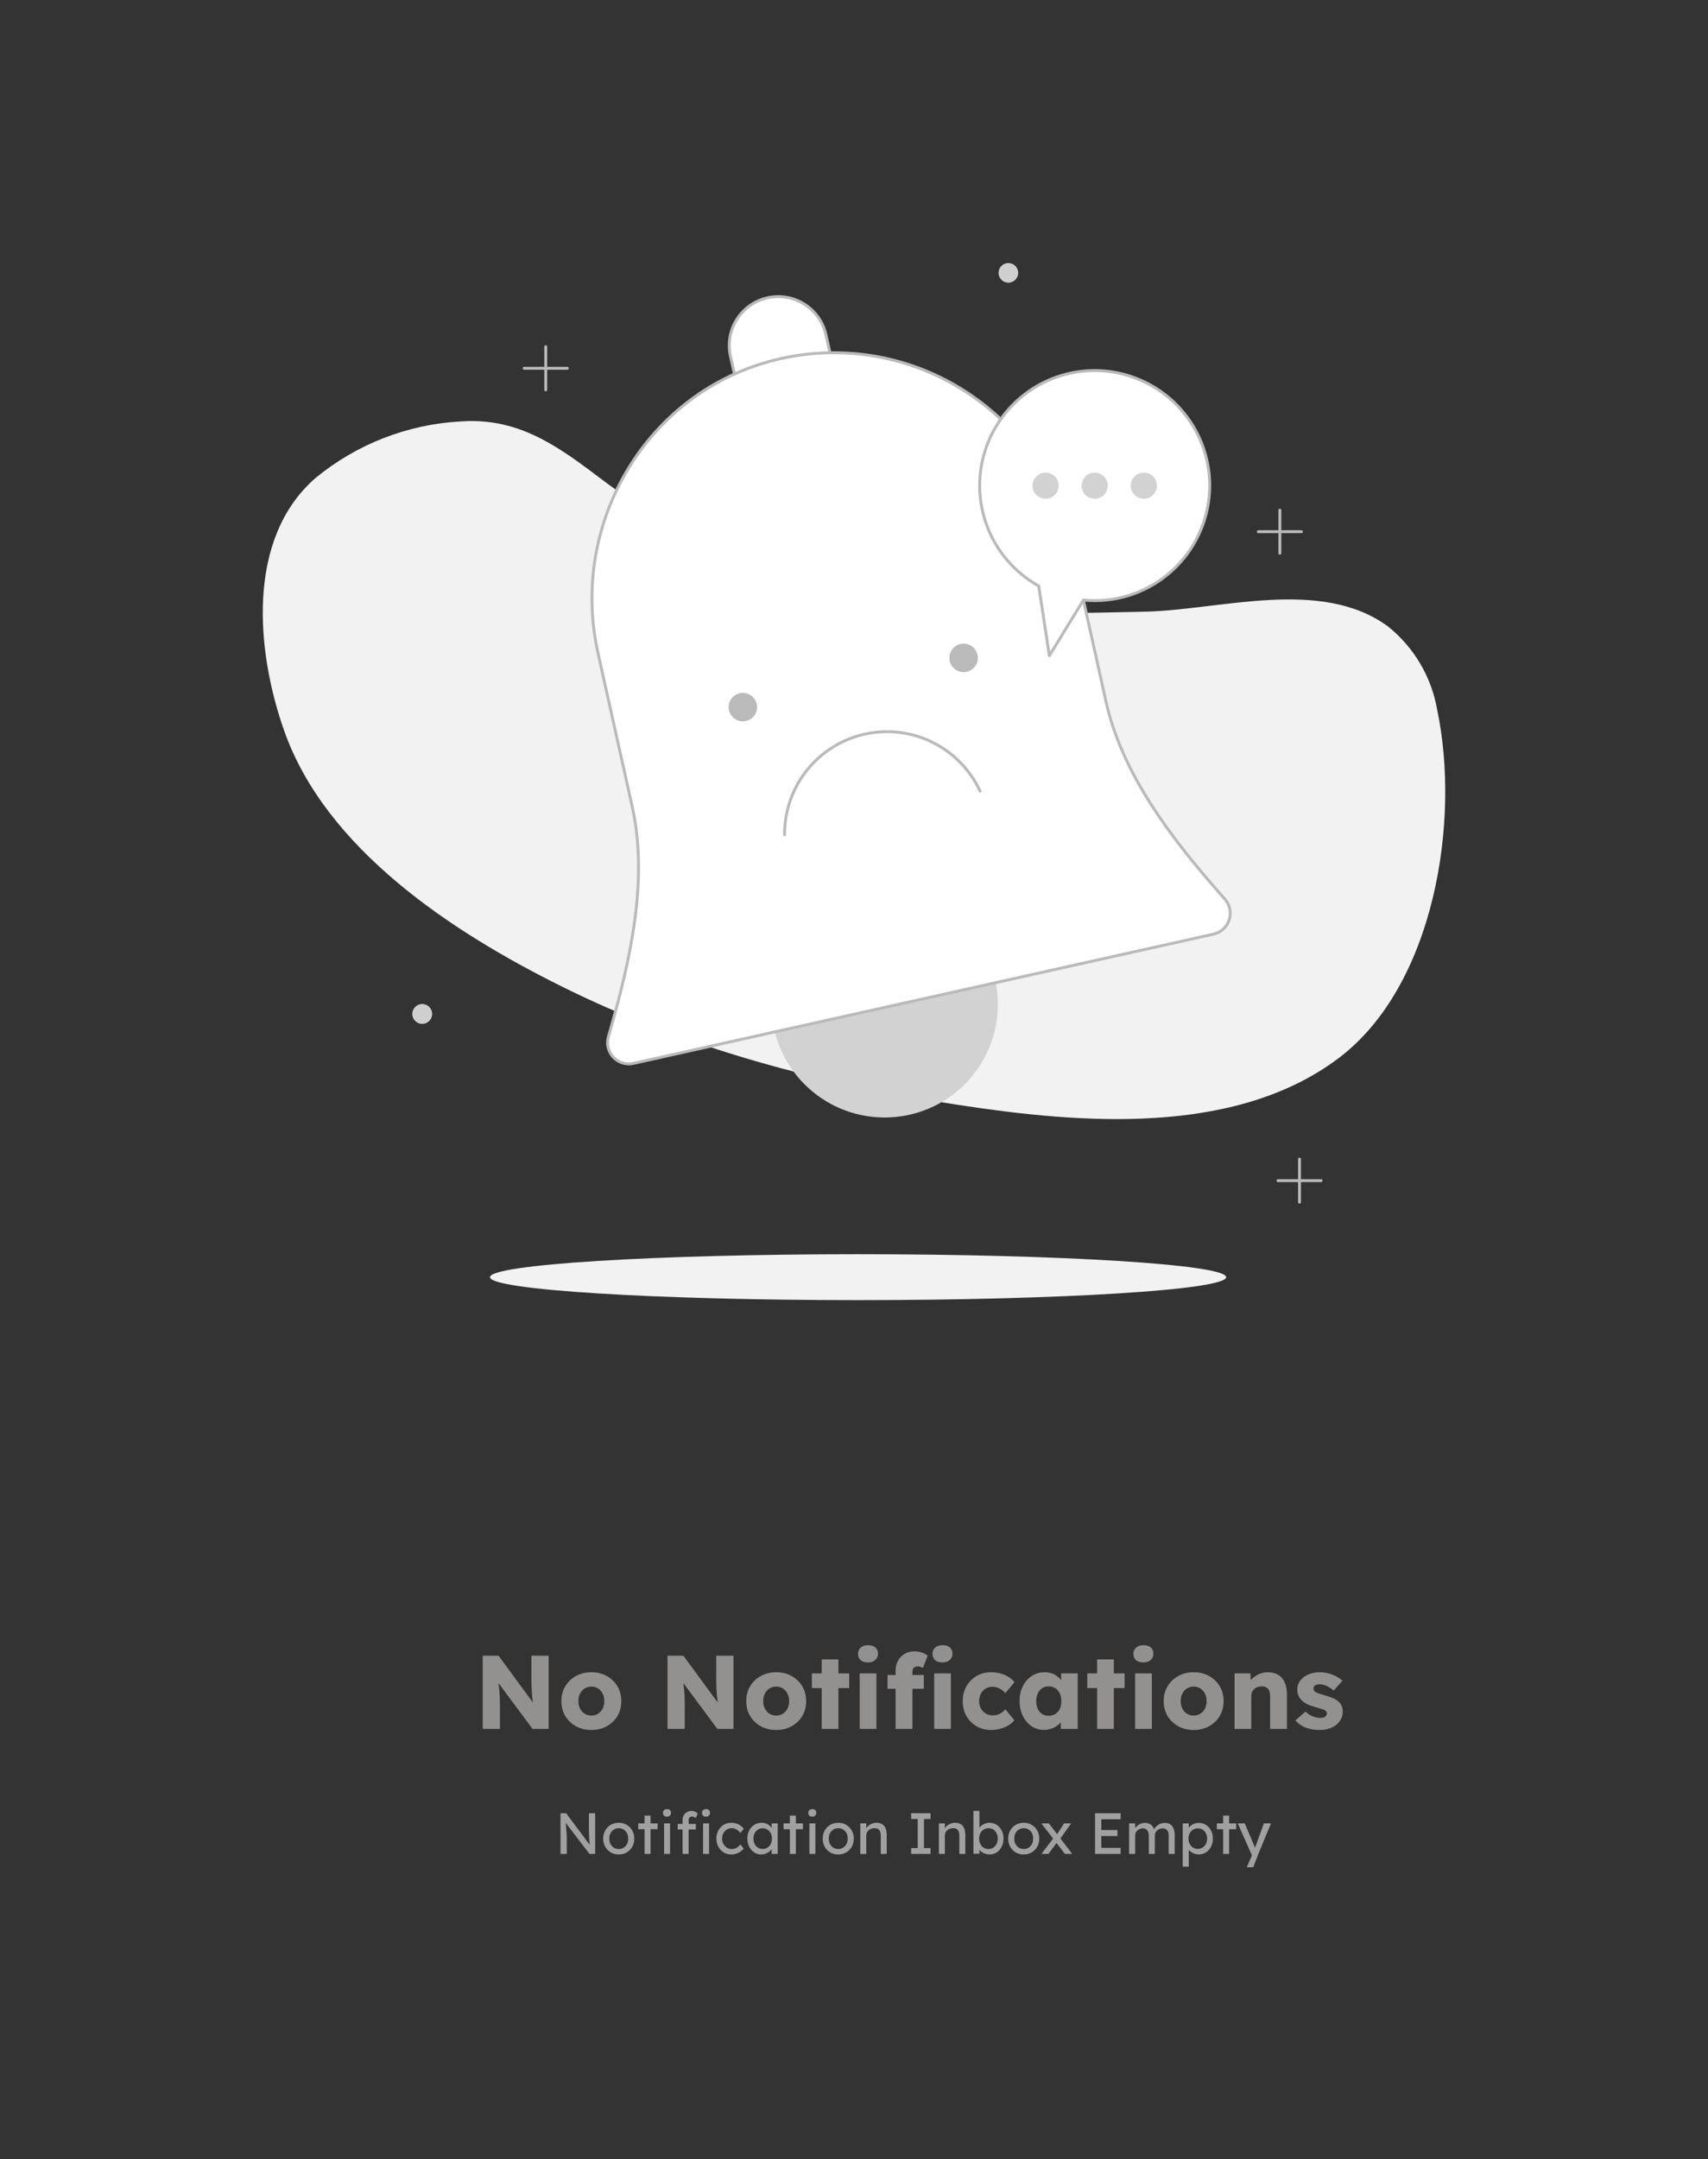 <svg width="588" height="743" viewBox="0 0 588 743" fill="none" xmlns="http://www.w3.org/2000/svg">
<rect x="0" y="0" width="588" height="743" fill="#333333" stroke="none"/>
<path d="M145.351 352.32C147.22 352.32 148.734 350.806 148.734 348.939C148.734 347.072 147.22 345.558 145.351 345.558C143.483 345.558 141.969 347.072 141.969 348.939C141.969 350.806 143.483 352.32 145.351 352.32Z" fill="#CFCFCF"/>
<path d="M364.708 211.019C335.817 211.019 306.408 209.846 278.898 202.188C251.906 194.702 227.122 180.179 205.031 163.379C190.569 152.443 177.418 143.715 158.64 145.026C140.271 146.02 122.704 152.875 108.521 164.586C84.636 185.491 88.225 224.232 97.787 251.346C112.146 292.295 155.845 320.824 192.985 339.28C235.89 360.702 283.04 373.156 330.294 380.297C371.715 386.61 424.94 391.163 460.838 364.152C493.802 339.28 502.846 282.566 494.769 244.275C492.809 232.962 486.782 222.755 477.821 215.573C454.66 198.635 420.108 209.95 394.082 210.502C384.417 210.709 374.58 210.95 364.708 211.019Z" fill="#F2F2F2"/>
<path d="M304.545 384.574C326.068 384.574 343.515 367.137 343.515 345.627C343.515 324.117 326.068 306.68 304.545 306.68C283.023 306.68 265.575 324.117 265.575 345.627C265.575 367.137 283.023 384.574 304.545 384.574Z" fill="#D2D2D2"/>
<path d="M264.276 102.478C266.431 101.998 268.659 101.946 270.833 102.327C273.008 102.707 275.086 103.512 276.949 104.695C278.812 105.878 280.424 107.417 281.693 109.222C282.961 111.028 283.861 113.066 284.341 115.219L290.569 143.132L257.688 150.459L251.46 122.547C250.978 120.387 250.928 118.155 251.312 115.976C251.696 113.798 252.507 111.716 253.697 109.852C254.888 107.987 256.435 106.376 258.251 105.11C260.066 103.845 262.114 102.95 264.276 102.478Z" fill="white" stroke="#BABABA" stroke-linecap="round" stroke-linejoin="round"/>
<path d="M417.899 321.445L218.079 365.946C216.838 366.224 215.546 366.175 214.33 365.802C213.114 365.429 212.016 364.745 211.145 363.819C210.274 362.892 209.659 361.755 209.362 360.519C209.065 359.283 209.095 357.991 209.45 356.77L210.278 353.907C217.182 329.448 223.188 302.506 217.665 277.668L205.86 224.68C195.919 180.144 222.636 134.781 266.956 123.845C277.763 121.164 288.998 120.67 299.999 122.393C311 124.116 321.545 128.02 331.014 133.877C340.482 139.733 348.683 147.424 355.134 156.495C361.584 165.567 366.154 175.836 368.574 186.699L380.759 241.48C386.316 266.318 403.091 288.259 419.867 307.37L421.834 309.612C422.631 310.573 423.17 311.72 423.4 312.946C423.63 314.171 423.545 315.436 423.151 316.619C422.757 317.803 422.069 318.867 421.15 319.711C420.231 320.556 419.112 321.152 417.899 321.445Z" fill="white" stroke="#BABABA" stroke-linecap="round" stroke-linejoin="round"/>
<path d="M270.097 287.293C270.042 279.235 272.751 271.402 277.772 265.098C282.793 258.793 289.823 254.398 297.692 252.644C305.561 250.889 313.793 251.882 321.019 255.456C328.245 259.03 334.028 264.97 337.405 272.286" stroke="#BABABA" stroke-linecap="round" stroke-linejoin="round"/>
<path d="M331.744 231.304C334.451 231.304 336.646 229.11 336.646 226.405C336.646 223.7 334.451 221.506 331.744 221.506C329.037 221.506 326.843 223.7 326.843 226.405C326.843 229.11 329.037 231.304 331.744 231.304Z" fill="#BABABA"/>
<path d="M255.737 248.242C258.444 248.242 260.639 246.048 260.639 243.343C260.639 240.638 258.444 238.444 255.737 238.444C253.03 238.444 250.836 240.638 250.836 243.343C250.836 246.048 253.03 248.242 255.737 248.242Z" fill="#BABABA"/>
<path d="M347.14 97.282C349.008 97.282 350.522 95.768 350.522 93.901C350.522 92.034 349.008 90.52 347.14 90.52C345.271 90.52 343.757 92.034 343.757 93.901C343.757 95.768 345.271 97.282 347.14 97.282Z" fill="#CFCFCF"/>
<path d="M145.351 352.32C147.22 352.32 148.734 350.806 148.734 348.939C148.734 347.072 147.22 345.558 145.351 345.558C143.483 345.558 141.969 347.072 141.969 348.939C141.969 350.806 143.483 352.32 145.351 352.32Z" fill="#CFCFCF"/>
<path d="M440.611 175.556V190.39" stroke="#BABABA" stroke-linecap="round" stroke-linejoin="round"/>
<path d="M433.19 182.973H448.033" stroke="#BABABA" stroke-linecap="round" stroke-linejoin="round"/>
<path d="M447.377 398.891V413.724" stroke="#BABABA" stroke-linecap="round" stroke-linejoin="round"/>
<path d="M439.956 406.308H454.798" stroke="#BABABA" stroke-linecap="round" stroke-linejoin="round"/>
<path d="M187.877 119.326V134.159" stroke="#BABABA" stroke-linecap="round" stroke-linejoin="round"/>
<path d="M180.456 126.743H195.298" stroke="#BABABA" stroke-linecap="round" stroke-linejoin="round"/>
<path d="M295.398 447.428C365.379 447.428 422.111 443.891 422.111 439.528C422.111 435.165 365.379 431.628 295.398 431.628C225.417 431.628 168.686 435.165 168.686 439.528C168.686 443.891 225.417 447.428 295.398 447.428Z" fill="#F2F2F2"/>
<path d="M416.45 167.139C416.441 177.63 412.267 187.689 404.844 195.107C397.421 202.526 387.356 206.698 376.859 206.707C375.567 206.707 374.277 206.638 372.993 206.5L361.257 225.646L357.598 201.67C351.501 198.277 346.409 193.333 342.839 187.34C339.269 181.347 337.348 174.517 337.27 167.543C337.192 160.568 338.96 153.697 342.395 147.626C345.83 141.554 350.809 136.498 356.829 132.969C362.849 129.44 369.695 127.565 376.674 127.532C383.653 127.5 390.516 129.311 396.569 132.784C402.621 136.256 407.648 141.265 411.139 147.305C414.631 153.344 416.463 160.198 416.45 167.173V167.139Z" fill="white" stroke="#BABABA" stroke-linecap="round" stroke-linejoin="round"/>
<path d="M359.945 171.141C362.157 171.141 363.949 169.349 363.949 167.139C363.949 164.929 362.157 163.137 359.945 163.137C357.734 163.137 355.941 164.929 355.941 167.139C355.941 169.349 357.734 171.141 359.945 171.141Z" fill="#D2D2D2" stroke="#D2D2D2" stroke-miterlimit="10"/>
<path d="M376.858 171.141C379.07 171.141 380.862 169.349 380.862 167.139C380.862 164.929 379.07 163.137 376.858 163.137C374.647 163.137 372.854 164.929 372.854 167.139C372.854 169.349 374.647 171.141 376.858 171.141Z" fill="#D2D2D2" stroke="#D2D2D2" stroke-miterlimit="10"/>
<path d="M393.772 171.141C395.983 171.141 397.776 169.349 397.776 167.139C397.776 164.929 395.983 163.137 393.772 163.137C391.56 163.137 389.768 164.929 389.768 167.139C389.768 169.349 391.56 171.141 393.772 171.141Z" fill="#D2D2D2" stroke="#D2D2D2" stroke-miterlimit="10"/>
<path d="M166.168 595V569.8H171.64L184.852 587.8L183.664 587.62C183.544 586.828 183.448 586.072 183.376 585.352C183.304 584.632 183.232 583.924 183.16 583.228C183.112 582.532 183.064 581.824 183.016 581.104C182.992 580.384 182.968 579.604 182.944 578.764C182.944 577.924 182.944 577.012 182.944 576.028V569.8H188.884V595H183.34L169.552 576.424L171.388 576.676C171.508 577.828 171.604 578.812 171.676 579.628C171.772 580.42 171.844 581.128 171.892 581.752C171.964 582.376 172.012 582.94 172.036 583.444C172.06 583.948 172.072 584.452 172.072 584.956C172.096 585.436 172.108 585.976 172.108 586.576V595H166.168ZM203.595 595.36C201.603 595.36 199.827 594.928 198.267 594.064C196.731 593.2 195.507 592.024 194.595 590.536C193.707 589.048 193.263 587.344 193.263 585.424C193.263 583.504 193.707 581.8 194.595 580.312C195.507 578.824 196.731 577.648 198.267 576.784C199.827 575.92 201.603 575.488 203.595 575.488C205.587 575.488 207.351 575.92 208.887 576.784C210.447 577.648 211.671 578.824 212.559 580.312C213.447 581.8 213.891 583.504 213.891 585.424C213.891 587.344 213.447 589.048 212.559 590.536C211.671 592.024 210.447 593.2 208.887 594.064C207.351 594.928 205.587 595.36 203.595 595.36ZM203.595 590.392C204.459 590.392 205.227 590.176 205.899 589.744C206.571 589.312 207.099 588.724 207.483 587.98C207.867 587.236 208.047 586.384 208.023 585.424C208.047 584.464 207.867 583.612 207.483 582.868C207.099 582.1 206.571 581.5 205.899 581.068C205.227 580.636 204.459 580.42 203.595 580.42C202.731 580.42 201.951 580.636 201.255 581.068C200.583 581.5 200.055 582.1 199.671 582.868C199.287 583.612 199.107 584.464 199.131 585.424C199.107 586.384 199.287 587.236 199.671 587.98C200.055 588.724 200.583 589.312 201.255 589.744C201.951 590.176 202.731 590.392 203.595 590.392ZM229.801 595V569.8H235.273L248.485 587.8L247.297 587.62C247.177 586.828 247.081 586.072 247.009 585.352C246.937 584.632 246.865 583.924 246.793 583.228C246.745 582.532 246.697 581.824 246.649 581.104C246.625 580.384 246.601 579.604 246.577 578.764C246.577 577.924 246.577 577.012 246.577 576.028V569.8H252.517V595H246.973L233.185 576.424L235.021 576.676C235.141 577.828 235.237 578.812 235.309 579.628C235.405 580.42 235.477 581.128 235.525 581.752C235.597 582.376 235.645 582.94 235.669 583.444C235.693 583.948 235.705 584.452 235.705 584.956C235.729 585.436 235.741 585.976 235.741 586.576V595H229.801ZM267.228 595.36C265.236 595.36 263.46 594.928 261.9 594.064C260.364 593.2 259.14 592.024 258.228 590.536C257.34 589.048 256.896 587.344 256.896 585.424C256.896 583.504 257.34 581.8 258.228 580.312C259.14 578.824 260.364 577.648 261.9 576.784C263.46 575.92 265.236 575.488 267.228 575.488C269.22 575.488 270.984 575.92 272.52 576.784C274.08 577.648 275.304 578.824 276.192 580.312C277.08 581.8 277.524 583.504 277.524 585.424C277.524 587.344 277.08 589.048 276.192 590.536C275.304 592.024 274.08 593.2 272.52 594.064C270.984 594.928 269.22 595.36 267.228 595.36ZM267.228 590.392C268.092 590.392 268.86 590.176 269.532 589.744C270.204 589.312 270.732 588.724 271.116 587.98C271.5 587.236 271.68 586.384 271.656 585.424C271.68 584.464 271.5 583.612 271.116 582.868C270.732 582.1 270.204 581.5 269.532 581.068C268.86 580.636 268.092 580.42 267.228 580.42C266.364 580.42 265.584 580.636 264.888 581.068C264.216 581.5 263.688 582.1 263.304 582.868C262.92 583.612 262.74 584.464 262.764 585.424C262.74 586.384 262.92 587.236 263.304 587.98C263.688 588.724 264.216 589.312 264.888 589.744C265.584 590.176 266.364 590.392 267.228 590.392ZM282.874 595V571.06H288.634V595H282.874ZM279.49 580.924V575.884H292.342V580.924H279.49ZM295.958 595V575.884H301.718V595H295.958ZM298.838 572.104C297.758 572.104 296.906 571.852 296.282 571.348C295.682 570.82 295.382 570.076 295.382 569.116C295.382 568.252 295.694 567.544 296.318 566.992C296.942 566.44 297.782 566.164 298.838 566.164C299.918 566.164 300.758 566.428 301.358 566.956C301.958 567.46 302.258 568.18 302.258 569.116C302.258 570.004 301.946 570.724 301.322 571.276C300.722 571.828 299.894 572.104 298.838 572.104ZM308.318 595V574.948C308.318 573.7 308.582 572.572 309.11 571.564C309.662 570.556 310.418 569.764 311.378 569.188C312.362 568.588 313.502 568.288 314.798 568.288C315.71 568.288 316.55 568.42 317.318 568.684C318.086 568.948 318.77 569.32 319.37 569.8L317.714 574.012C317.402 573.844 317.102 573.712 316.814 573.616C316.526 573.52 316.262 573.472 316.022 573.472C315.59 573.472 315.23 573.544 314.942 573.688C314.654 573.832 314.438 574.06 314.294 574.372C314.174 574.66 314.114 575.02 314.114 575.452V595H311.234C310.586 595 310.01 595 309.506 595C309.026 595 308.63 595 308.318 595ZM305.546 581.176V576.424H318.038V581.176H305.546ZM321.602 595V575.884H327.362V595H321.602ZM324.482 572.104C323.402 572.104 322.55 571.852 321.926 571.348C321.326 570.82 321.026 570.076 321.026 569.116C321.026 568.252 321.338 567.544 321.962 566.992C322.586 566.44 323.426 566.164 324.482 566.164C325.562 566.164 326.402 566.428 327.002 566.956C327.602 567.46 327.902 568.18 327.902 569.116C327.902 570.004 327.59 570.724 326.966 571.276C326.366 571.828 325.538 572.104 324.482 572.104ZM341.147 595.36C339.299 595.36 337.643 594.928 336.179 594.064C334.715 593.2 333.551 592.024 332.687 590.536C331.847 589.024 331.427 587.32 331.427 585.424C331.427 583.528 331.847 581.836 332.687 580.348C333.551 578.836 334.715 577.648 336.179 576.784C337.643 575.92 339.299 575.488 341.147 575.488C342.851 575.488 344.411 575.788 345.827 576.388C347.267 576.988 348.407 577.828 349.247 578.908L346.115 582.652C345.779 582.268 345.383 581.908 344.927 581.572C344.471 581.236 343.967 580.972 343.415 580.78C342.863 580.588 342.287 580.492 341.687 580.492C340.775 580.492 339.971 580.708 339.275 581.14C338.579 581.548 338.039 582.124 337.655 582.868C337.271 583.612 337.079 584.464 337.079 585.424C337.079 586.336 337.271 587.164 337.655 587.908C338.063 588.652 338.615 589.24 339.311 589.672C340.007 590.104 340.799 590.32 341.687 590.32C342.311 590.32 342.887 590.248 343.415 590.104C343.943 589.936 344.423 589.696 344.855 589.384C345.311 589.072 345.731 588.688 346.115 588.232L349.211 592.012C348.395 593.044 347.255 593.86 345.791 594.46C344.351 595.06 342.803 595.36 341.147 595.36ZM359.432 595.324C357.824 595.324 356.384 594.904 355.112 594.064C353.864 593.2 352.868 592.024 352.124 590.536C351.38 589.024 351.008 587.32 351.008 585.424C351.008 583.48 351.38 581.764 352.124 580.276C352.868 578.788 353.888 577.624 355.184 576.784C356.48 575.92 357.956 575.488 359.612 575.488C360.524 575.488 361.352 575.62 362.096 575.884C362.864 576.148 363.536 576.52 364.112 577C364.688 577.456 365.18 577.996 365.588 578.62C365.996 579.22 366.296 579.868 366.488 580.564L365.3 580.42V575.884H371.024V595H365.192V590.392L366.488 590.356C366.296 591.028 365.984 591.664 365.552 592.264C365.12 592.864 364.592 593.392 363.968 593.848C363.344 594.304 362.648 594.664 361.88 594.928C361.112 595.192 360.296 595.324 359.432 595.324ZM361.016 590.464C361.904 590.464 362.672 590.26 363.32 589.852C363.968 589.444 364.472 588.868 364.832 588.124C365.192 587.356 365.372 586.456 365.372 585.424C365.372 584.392 365.192 583.504 364.832 582.76C364.472 581.992 363.968 581.404 363.32 580.996C362.672 580.564 361.904 580.348 361.016 580.348C360.152 580.348 359.396 580.564 358.748 580.996C358.124 581.404 357.632 581.992 357.272 582.76C356.912 583.504 356.732 584.392 356.732 585.424C356.732 586.456 356.912 587.356 357.272 588.124C357.632 588.868 358.124 589.444 358.748 589.852C359.396 590.26 360.152 590.464 361.016 590.464ZM377.691 595V571.06H383.451V595H377.691ZM374.307 580.924V575.884H387.159V580.924H374.307ZM390.775 595V575.884H396.535V595H390.775ZM393.655 572.104C392.575 572.104 391.723 571.852 391.099 571.348C390.499 570.82 390.199 570.076 390.199 569.116C390.199 568.252 390.511 567.544 391.135 566.992C391.759 566.44 392.599 566.164 393.655 566.164C394.735 566.164 395.575 566.428 396.175 566.956C396.775 567.46 397.075 568.18 397.075 569.116C397.075 570.004 396.763 570.724 396.139 571.276C395.539 571.828 394.711 572.104 393.655 572.104ZM410.947 595.36C408.955 595.36 407.179 594.928 405.619 594.064C404.083 593.2 402.859 592.024 401.947 590.536C401.059 589.048 400.615 587.344 400.615 585.424C400.615 583.504 401.059 581.8 401.947 580.312C402.859 578.824 404.083 577.648 405.619 576.784C407.179 575.92 408.955 575.488 410.947 575.488C412.939 575.488 414.703 575.92 416.239 576.784C417.799 577.648 419.023 578.824 419.911 580.312C420.799 581.8 421.243 583.504 421.243 585.424C421.243 587.344 420.799 589.048 419.911 590.536C419.023 592.024 417.799 593.2 416.239 594.064C414.703 594.928 412.939 595.36 410.947 595.36ZM410.947 590.392C411.811 590.392 412.579 590.176 413.251 589.744C413.923 589.312 414.451 588.724 414.835 587.98C415.219 587.236 415.399 586.384 415.375 585.424C415.399 584.464 415.219 583.612 414.835 582.868C414.451 582.1 413.923 581.5 413.251 581.068C412.579 580.636 411.811 580.42 410.947 580.42C410.083 580.42 409.303 580.636 408.607 581.068C407.935 581.5 407.407 582.1 407.023 582.868C406.639 583.612 406.459 584.464 406.483 585.424C406.459 586.384 406.639 587.236 407.023 587.98C407.407 588.724 407.935 589.312 408.607 589.744C409.303 590.176 410.083 590.392 410.947 590.392ZM425.009 595V575.884H430.481L430.661 579.772L429.509 580.204C429.773 579.34 430.241 578.56 430.913 577.864C431.609 577.144 432.437 576.568 433.397 576.136C434.357 575.704 435.365 575.488 436.421 575.488C437.861 575.488 439.073 575.788 440.057 576.388C441.041 576.964 441.785 577.84 442.289 579.016C442.793 580.168 443.045 581.584 443.045 583.264V595H437.249V583.732C437.249 582.964 437.141 582.328 436.925 581.824C436.709 581.32 436.373 580.948 435.917 580.708C435.485 580.444 434.945 580.324 434.297 580.348C433.793 580.348 433.325 580.432 432.893 580.6C432.461 580.744 432.089 580.972 431.777 581.284C431.465 581.572 431.213 581.908 431.021 582.292C430.853 582.676 430.769 583.096 430.769 583.552V595H427.925C427.253 595 426.677 595 426.197 595C425.717 595 425.321 595 425.009 595ZM454.305 595.36C452.433 595.36 450.777 595.06 449.337 594.46C447.921 593.86 446.793 593.056 445.953 592.048L449.445 589.024C450.189 589.768 451.029 590.32 451.965 590.68C452.901 591.016 453.789 591.184 454.629 591.184C454.965 591.184 455.265 591.148 455.529 591.076C455.793 591.004 456.009 590.908 456.177 590.788C456.369 590.644 456.513 590.488 456.609 590.32C456.705 590.128 456.753 589.912 456.753 589.672C456.753 589.192 456.537 588.82 456.105 588.556C455.889 588.436 455.529 588.292 455.025 588.124C454.521 587.956 453.873 587.764 453.081 587.548C451.953 587.26 450.969 586.924 450.129 586.54C449.313 586.132 448.641 585.664 448.113 585.136C447.633 584.632 447.261 584.08 446.997 583.48C446.733 582.856 446.601 582.16 446.601 581.392C446.601 580.504 446.805 579.7 447.213 578.98C447.645 578.26 448.209 577.636 448.905 577.108C449.625 576.58 450.441 576.184 451.353 575.92C452.289 575.632 453.249 575.488 454.233 575.488C455.289 575.488 456.297 575.608 457.257 575.848C458.217 576.088 459.105 576.424 459.921 576.856C460.761 577.288 461.505 577.804 462.153 578.404L459.129 581.788C458.697 581.38 458.205 581.02 457.653 580.708C457.125 580.372 456.573 580.108 455.997 579.916C455.421 579.724 454.893 579.628 454.413 579.628C454.053 579.628 453.729 579.664 453.441 579.736C453.177 579.784 452.949 579.88 452.757 580.024C452.565 580.144 452.421 580.3 452.325 580.492C452.229 580.66 452.181 580.864 452.181 581.104C452.181 581.344 452.241 581.572 452.361 581.788C452.505 582.004 452.697 582.184 452.937 582.328C453.177 582.472 453.561 582.64 454.089 582.832C454.617 583 455.337 583.216 456.249 583.48C457.377 583.792 458.349 584.14 459.165 584.524C459.981 584.908 460.629 585.364 461.109 585.892C461.493 586.3 461.781 586.78 461.973 587.332C462.165 587.86 462.261 588.436 462.261 589.06C462.261 590.284 461.913 591.376 461.217 592.336C460.545 593.272 459.609 594.016 458.409 594.568C457.209 595.096 455.841 595.36 454.305 595.36Z" fill="#939090"/>
<path d="M192.96 638V624H194.9L203.46 635.46L203.14 635.64C203.087 635.307 203.04 634.947 203 634.56C202.96 634.16 202.92 633.74 202.88 633.3C202.853 632.847 202.827 632.373 202.8 631.88C202.787 631.373 202.773 630.847 202.76 630.3C202.747 629.753 202.74 629.187 202.74 628.6V624H204.9V638H202.92L194.5 626.96L194.72 626.68C194.787 627.493 194.84 628.187 194.88 628.76C194.933 629.32 194.973 629.8 195 630.2C195.04 630.587 195.067 630.907 195.08 631.16C195.093 631.4 195.1 631.6 195.1 631.76C195.113 631.92 195.12 632.06 195.12 632.18V638H192.96ZM213.019 638.2C211.993 638.2 211.073 637.967 210.259 637.5C209.459 637.02 208.826 636.373 208.359 635.56C207.893 634.733 207.659 633.793 207.659 632.74C207.659 631.687 207.893 630.753 208.359 629.94C208.826 629.113 209.459 628.467 210.259 628C211.073 627.52 211.993 627.28 213.019 627.28C214.033 627.28 214.939 627.52 215.739 628C216.553 628.467 217.193 629.113 217.659 629.94C218.126 630.753 218.359 631.687 218.359 632.74C218.359 633.793 218.126 634.733 217.659 635.56C217.193 636.373 216.553 637.02 215.739 637.5C214.939 637.967 214.033 638.2 213.019 638.2ZM213.019 636.32C213.646 636.32 214.206 636.167 214.699 635.86C215.193 635.54 215.579 635.113 215.859 634.58C216.139 634.033 216.273 633.42 216.259 632.74C216.273 632.047 216.139 631.433 215.859 630.9C215.579 630.353 215.193 629.927 214.699 629.62C214.206 629.313 213.646 629.16 213.019 629.16C212.393 629.16 211.826 629.32 211.319 629.64C210.826 629.947 210.439 630.373 210.159 630.92C209.879 631.453 209.746 632.06 209.759 632.74C209.746 633.42 209.879 634.033 210.159 634.58C210.439 635.113 210.826 635.54 211.319 635.86C211.826 636.167 212.393 636.32 213.019 636.32ZM221.904 638V624.82H223.964V638H221.904ZM219.724 629.5V627.5H226.404V629.5H219.724ZM228.62 638V627.5H230.68V638H228.62ZM229.62 625.18C229.18 625.18 228.84 625.067 228.6 624.84C228.36 624.613 228.24 624.293 228.24 623.88C228.24 623.493 228.36 623.18 228.6 622.94C228.853 622.7 229.193 622.58 229.62 622.58C230.06 622.58 230.4 622.693 230.64 622.92C230.88 623.147 231 623.467 231 623.88C231 624.267 230.873 624.58 230.62 624.82C230.38 625.06 230.047 625.18 229.62 625.18ZM234.986 638V626.32C234.986 625.72 235.12 625.187 235.386 624.72C235.653 624.253 236.02 623.887 236.486 623.62C236.953 623.353 237.493 623.22 238.106 623.22C238.533 623.22 238.933 623.3 239.306 623.46C239.68 623.62 239.98 623.833 240.206 624.1L239.506 625.68C239.333 625.52 239.14 625.393 238.926 625.3C238.726 625.193 238.533 625.14 238.346 625.14C238.066 625.14 237.826 625.187 237.626 625.28C237.44 625.36 237.3 625.493 237.206 625.68C237.113 625.853 237.066 626.067 237.066 626.32V638H236.026C235.853 638 235.68 638 235.506 638C235.333 638 235.16 638 234.986 638ZM233.306 629.58V627.68H239.546V629.58H233.306ZM242.046 638V627.5H244.106V638H242.046ZM243.046 625.18C242.606 625.18 242.266 625.067 242.026 624.84C241.786 624.613 241.666 624.293 241.666 623.88C241.666 623.493 241.786 623.18 242.026 622.94C242.28 622.7 242.62 622.58 243.046 622.58C243.486 622.58 243.826 622.693 244.066 622.92C244.306 623.147 244.426 623.467 244.426 623.88C244.426 624.267 244.3 624.58 244.046 624.82C243.806 625.06 243.473 625.18 243.046 625.18ZM251.724 638.2C250.751 638.2 249.878 637.96 249.104 637.48C248.344 637 247.738 636.347 247.284 635.52C246.844 634.693 246.624 633.767 246.624 632.74C246.624 631.713 246.844 630.787 247.284 629.96C247.738 629.133 248.344 628.48 249.104 628C249.878 627.52 250.751 627.28 251.724 627.28C252.658 627.28 253.504 627.473 254.264 627.86C255.038 628.233 255.624 628.747 256.024 629.4L254.884 630.8C254.671 630.493 254.398 630.213 254.064 629.96C253.731 629.707 253.378 629.507 253.004 629.36C252.631 629.213 252.271 629.14 251.924 629.14C251.284 629.14 250.711 629.3 250.204 629.62C249.711 629.927 249.318 630.353 249.024 630.9C248.731 631.447 248.584 632.06 248.584 632.74C248.584 633.42 248.738 634.033 249.044 634.58C249.351 635.113 249.758 635.54 250.264 635.86C250.771 636.18 251.331 636.34 251.944 636.34C252.304 636.34 252.651 636.28 252.984 636.16C253.331 636.04 253.664 635.86 253.984 635.62C254.304 635.38 254.604 635.087 254.884 634.74L256.024 636.14C255.598 636.74 254.984 637.233 254.184 637.62C253.398 638.007 252.578 638.2 251.724 638.2ZM262.007 638.2C261.141 638.2 260.347 637.96 259.627 637.48C258.921 637 258.354 636.347 257.927 635.52C257.501 634.693 257.287 633.76 257.287 632.72C257.287 631.667 257.501 630.733 257.927 629.92C258.367 629.093 258.954 628.447 259.687 627.98C260.434 627.513 261.267 627.28 262.187 627.28C262.734 627.28 263.234 627.36 263.687 627.52C264.141 627.68 264.534 627.907 264.867 628.2C265.214 628.48 265.494 628.807 265.707 629.18C265.934 629.553 266.074 629.953 266.127 630.38L265.667 630.22V627.5H267.747V638H265.667V635.5L266.147 635.36C266.067 635.72 265.901 636.073 265.647 636.42C265.407 636.753 265.094 637.053 264.707 637.32C264.334 637.587 263.914 637.8 263.447 637.96C262.994 638.12 262.514 638.2 262.007 638.2ZM262.547 636.3C263.174 636.3 263.727 636.147 264.207 635.84C264.687 635.533 265.061 635.113 265.327 634.58C265.607 634.033 265.747 633.413 265.747 632.72C265.747 632.04 265.607 631.433 265.327 630.9C265.061 630.367 264.687 629.947 264.207 629.64C263.727 629.333 263.174 629.18 262.547 629.18C261.934 629.18 261.387 629.333 260.907 629.64C260.441 629.947 260.067 630.367 259.787 630.9C259.521 631.433 259.387 632.04 259.387 632.72C259.387 633.413 259.521 634.033 259.787 634.58C260.067 635.113 260.441 635.533 260.907 635.84C261.387 636.147 261.934 636.3 262.547 636.3ZM271.924 638V624.82H273.984V638H271.924ZM269.744 629.5V627.5H276.424V629.5H269.744ZM278.639 638V627.5H280.699V638H278.639ZM279.639 625.18C279.199 625.18 278.859 625.067 278.619 624.84C278.379 624.613 278.259 624.293 278.259 623.88C278.259 623.493 278.379 623.18 278.619 622.94C278.873 622.7 279.213 622.58 279.639 622.58C280.079 622.58 280.419 622.693 280.659 622.92C280.899 623.147 281.019 623.467 281.019 623.88C281.019 624.267 280.893 624.58 280.639 624.82C280.399 625.06 280.066 625.18 279.639 625.18ZM288.586 638.2C287.559 638.2 286.639 637.967 285.826 637.5C285.026 637.02 284.392 636.373 283.926 635.56C283.459 634.733 283.226 633.793 283.226 632.74C283.226 631.687 283.459 630.753 283.926 629.94C284.392 629.113 285.026 628.467 285.826 628C286.639 627.52 287.559 627.28 288.586 627.28C289.599 627.28 290.506 627.52 291.306 628C292.119 628.467 292.759 629.113 293.226 629.94C293.692 630.753 293.926 631.687 293.926 632.74C293.926 633.793 293.692 634.733 293.226 635.56C292.759 636.373 292.119 637.02 291.306 637.5C290.506 637.967 289.599 638.2 288.586 638.2ZM288.586 636.32C289.212 636.32 289.772 636.167 290.266 635.86C290.759 635.54 291.146 635.113 291.426 634.58C291.706 634.033 291.839 633.42 291.826 632.74C291.839 632.047 291.706 631.433 291.426 630.9C291.146 630.353 290.759 629.927 290.266 629.62C289.772 629.313 289.212 629.16 288.586 629.16C287.959 629.16 287.392 629.32 286.886 629.64C286.392 629.947 286.006 630.373 285.726 630.92C285.446 631.453 285.312 632.06 285.326 632.74C285.312 633.42 285.446 634.033 285.726 634.58C286.006 635.113 286.392 635.54 286.886 635.86C287.392 636.167 287.959 636.32 288.586 636.32ZM296.17 638V627.5H298.23V629.66L297.87 629.9C298.004 629.433 298.264 629.007 298.65 628.62C299.037 628.22 299.497 627.9 300.03 627.66C300.564 627.407 301.11 627.28 301.67 627.28C302.47 627.28 303.137 627.44 303.67 627.76C304.204 628.067 304.604 628.54 304.87 629.18C305.137 629.82 305.27 630.627 305.27 631.6V638H303.21V631.74C303.21 631.14 303.13 630.647 302.97 630.26C302.81 629.86 302.564 629.573 302.23 629.4C301.897 629.213 301.484 629.133 300.99 629.16C300.59 629.16 300.224 629.227 299.89 629.36C299.557 629.48 299.264 629.653 299.01 629.88C298.77 630.107 298.577 630.373 298.43 630.68C298.297 630.973 298.23 631.293 298.23 631.64V638H297.21C297.037 638 296.864 638 296.69 638C296.517 638 296.344 638 296.17 638ZM313.67 638V636H315.93V626H313.67V624H320.35V626H318.09V636H320.35V638H313.67ZM323.221 638V627.5H325.281V629.66L324.921 629.9C325.055 629.433 325.315 629.007 325.701 628.62C326.088 628.22 326.548 627.9 327.081 627.66C327.615 627.407 328.161 627.28 328.721 627.28C329.521 627.28 330.188 627.44 330.721 627.76C331.255 628.067 331.655 628.54 331.921 629.18C332.188 629.82 332.321 630.627 332.321 631.6V638H330.261V631.74C330.261 631.14 330.181 630.647 330.021 630.26C329.861 629.86 329.615 629.573 329.281 629.4C328.948 629.213 328.535 629.133 328.041 629.16C327.641 629.16 327.275 629.227 326.941 629.36C326.608 629.48 326.315 629.653 326.061 629.88C325.821 630.107 325.628 630.373 325.481 630.68C325.348 630.973 325.281 631.293 325.281 631.64V638H324.261C324.088 638 323.915 638 323.741 638C323.568 638 323.395 638 323.221 638ZM340.636 638.2C340.182 638.2 339.729 638.127 339.276 637.98C338.836 637.833 338.429 637.64 338.056 637.4C337.696 637.147 337.389 636.873 337.136 636.58C336.896 636.273 336.736 635.967 336.656 635.66L337.176 635.38V637.94H335.116V623.2H337.176V629.9L336.856 629.72C336.922 629.413 337.069 629.12 337.296 628.84C337.522 628.547 337.809 628.287 338.156 628.06C338.516 627.82 338.902 627.633 339.316 627.5C339.729 627.353 340.149 627.28 340.576 627.28C341.522 627.28 342.362 627.513 343.096 627.98C343.829 628.447 344.409 629.093 344.836 629.92C345.262 630.733 345.476 631.667 345.476 632.72C345.476 633.773 345.262 634.713 344.836 635.54C344.422 636.367 343.849 637.02 343.116 637.5C342.382 637.967 341.556 638.2 340.636 638.2ZM340.296 636.32C340.909 636.32 341.456 636.167 341.936 635.86C342.416 635.54 342.796 635.113 343.076 634.58C343.356 634.033 343.496 633.413 343.496 632.72C343.496 632.04 343.356 631.433 343.076 630.9C342.809 630.353 342.436 629.927 341.956 629.62C341.476 629.313 340.922 629.16 340.296 629.16C339.669 629.16 339.116 629.313 338.636 629.62C338.156 629.927 337.776 630.353 337.496 630.9C337.216 631.433 337.076 632.04 337.076 632.72C337.076 633.413 337.216 634.033 337.496 634.58C337.776 635.113 338.156 635.54 338.636 635.86C339.116 636.167 339.669 636.32 340.296 636.32ZM352.433 638.2C351.407 638.2 350.487 637.967 349.673 637.5C348.873 637.02 348.24 636.373 347.773 635.56C347.307 634.733 347.073 633.793 347.073 632.74C347.073 631.687 347.307 630.753 347.773 629.94C348.24 629.113 348.873 628.467 349.673 628C350.487 627.52 351.407 627.28 352.433 627.28C353.447 627.28 354.353 627.52 355.153 628C355.967 628.467 356.607 629.113 357.073 629.94C357.54 630.753 357.773 631.687 357.773 632.74C357.773 633.793 357.54 634.733 357.073 635.56C356.607 636.373 355.967 637.02 355.153 637.5C354.353 637.967 353.447 638.2 352.433 638.2ZM352.433 636.32C353.06 636.32 353.62 636.167 354.113 635.86C354.607 635.54 354.993 635.113 355.273 634.58C355.553 634.033 355.687 633.42 355.673 632.74C355.687 632.047 355.553 631.433 355.273 630.9C354.993 630.353 354.607 629.927 354.113 629.62C353.62 629.313 353.06 629.16 352.433 629.16C351.807 629.16 351.24 629.32 350.733 629.64C350.24 629.947 349.853 630.373 349.573 630.92C349.293 631.453 349.16 632.06 349.173 632.74C349.16 633.42 349.293 634.033 349.573 634.58C349.853 635.113 350.24 635.54 350.733 635.86C351.24 636.167 351.807 636.32 352.433 636.32ZM366.608 638L363.208 633.58L362.908 633.2L358.488 627.5H361.088L364.428 631.86L364.768 632.3L369.128 638H366.608ZM358.508 638L362.648 632.6L363.868 634.06L360.948 638H358.508ZM364.888 632.92L363.748 631.48L366.328 627.5H368.768L364.888 632.92ZM376.983 638V624H385.803V626.08H379.143V635.92H385.803V638H376.983ZM377.963 631.86V629.78H384.703V631.86H377.963ZM388.709 638V627.5H390.789V629.74L390.409 629.98C390.515 629.633 390.682 629.3 390.909 628.98C391.149 628.66 391.435 628.38 391.769 628.14C392.115 627.887 392.482 627.687 392.869 627.54C393.269 627.393 393.675 627.32 394.089 627.32C394.689 627.32 395.215 627.42 395.669 627.62C396.122 627.82 396.495 628.12 396.789 628.52C397.082 628.92 397.295 629.42 397.429 630.02L397.109 629.94L397.249 629.6C397.395 629.293 397.595 629.007 397.849 628.74C398.115 628.46 398.415 628.213 398.749 628C399.082 627.787 399.435 627.62 399.809 627.5C400.182 627.38 400.549 627.32 400.909 627.32C401.695 627.32 402.342 627.48 402.849 627.8C403.369 628.12 403.755 628.607 404.009 629.26C404.275 629.913 404.409 630.727 404.409 631.7V638H402.329V631.82C402.329 631.22 402.249 630.733 402.089 630.36C401.942 629.973 401.715 629.687 401.409 629.5C401.102 629.313 400.709 629.22 400.229 629.22C399.855 629.22 399.502 629.287 399.169 629.42C398.849 629.54 398.569 629.713 398.329 629.94C398.089 630.167 397.902 630.433 397.769 630.74C397.635 631.033 397.569 631.36 397.569 631.72V638H395.489V631.78C395.489 631.233 395.409 630.773 395.249 630.4C395.089 630.013 394.855 629.72 394.549 629.52C394.242 629.32 393.869 629.22 393.429 629.22C393.055 629.22 392.709 629.287 392.389 629.42C392.069 629.54 391.789 629.713 391.549 629.94C391.309 630.153 391.122 630.413 390.989 630.72C390.855 631.013 390.789 631.333 390.789 631.68V638H388.709ZM407.167 642.4V627.5H409.247V629.9L408.927 629.72C409.007 629.32 409.233 628.94 409.607 628.58C409.98 628.207 410.433 627.907 410.967 627.68C411.513 627.44 412.073 627.32 412.647 627.32C413.593 627.32 414.433 627.553 415.167 628.02C415.9 628.487 416.48 629.127 416.907 629.94C417.333 630.753 417.547 631.687 417.547 632.74C417.547 633.78 417.333 634.713 416.907 635.54C416.493 636.353 415.92 637 415.187 637.48C414.453 637.947 413.627 638.18 412.707 638.18C412.093 638.18 411.5 638.06 410.927 637.82C410.353 637.567 409.867 637.247 409.467 636.86C409.067 636.473 408.82 636.073 408.727 635.66L409.247 635.38V642.4H407.167ZM412.367 636.28C412.98 636.28 413.527 636.127 414.007 635.82C414.487 635.513 414.867 635.093 415.147 634.56C415.427 634.027 415.567 633.42 415.567 632.74C415.567 632.06 415.427 631.46 415.147 630.94C414.88 630.407 414.507 629.987 414.027 629.68C413.547 629.373 412.993 629.22 412.367 629.22C411.74 629.22 411.187 629.373 410.707 629.68C410.227 629.973 409.847 630.387 409.567 630.92C409.287 631.453 409.147 632.06 409.147 632.74C409.147 633.42 409.287 634.027 409.567 634.56C409.847 635.093 410.227 635.513 410.707 635.82C411.187 636.127 411.74 636.28 412.367 636.28ZM421.084 638V624.82H423.144V638H421.084ZM418.904 629.5V627.5H425.584V629.5H418.904ZM429.22 642.6L431.34 637.7L431.36 639.34L426.12 627.5H428.52L431.8 635.22C431.866 635.353 431.946 635.56 432.04 635.84C432.133 636.107 432.213 636.373 432.28 636.64L431.76 636.76C431.866 636.48 431.966 636.2 432.06 635.92C432.166 635.64 432.266 635.36 432.36 635.08L435.1 627.5H437.54L433.22 638L431.44 642.6H429.22Z" fill="#A0A0A0"/>
</svg>
